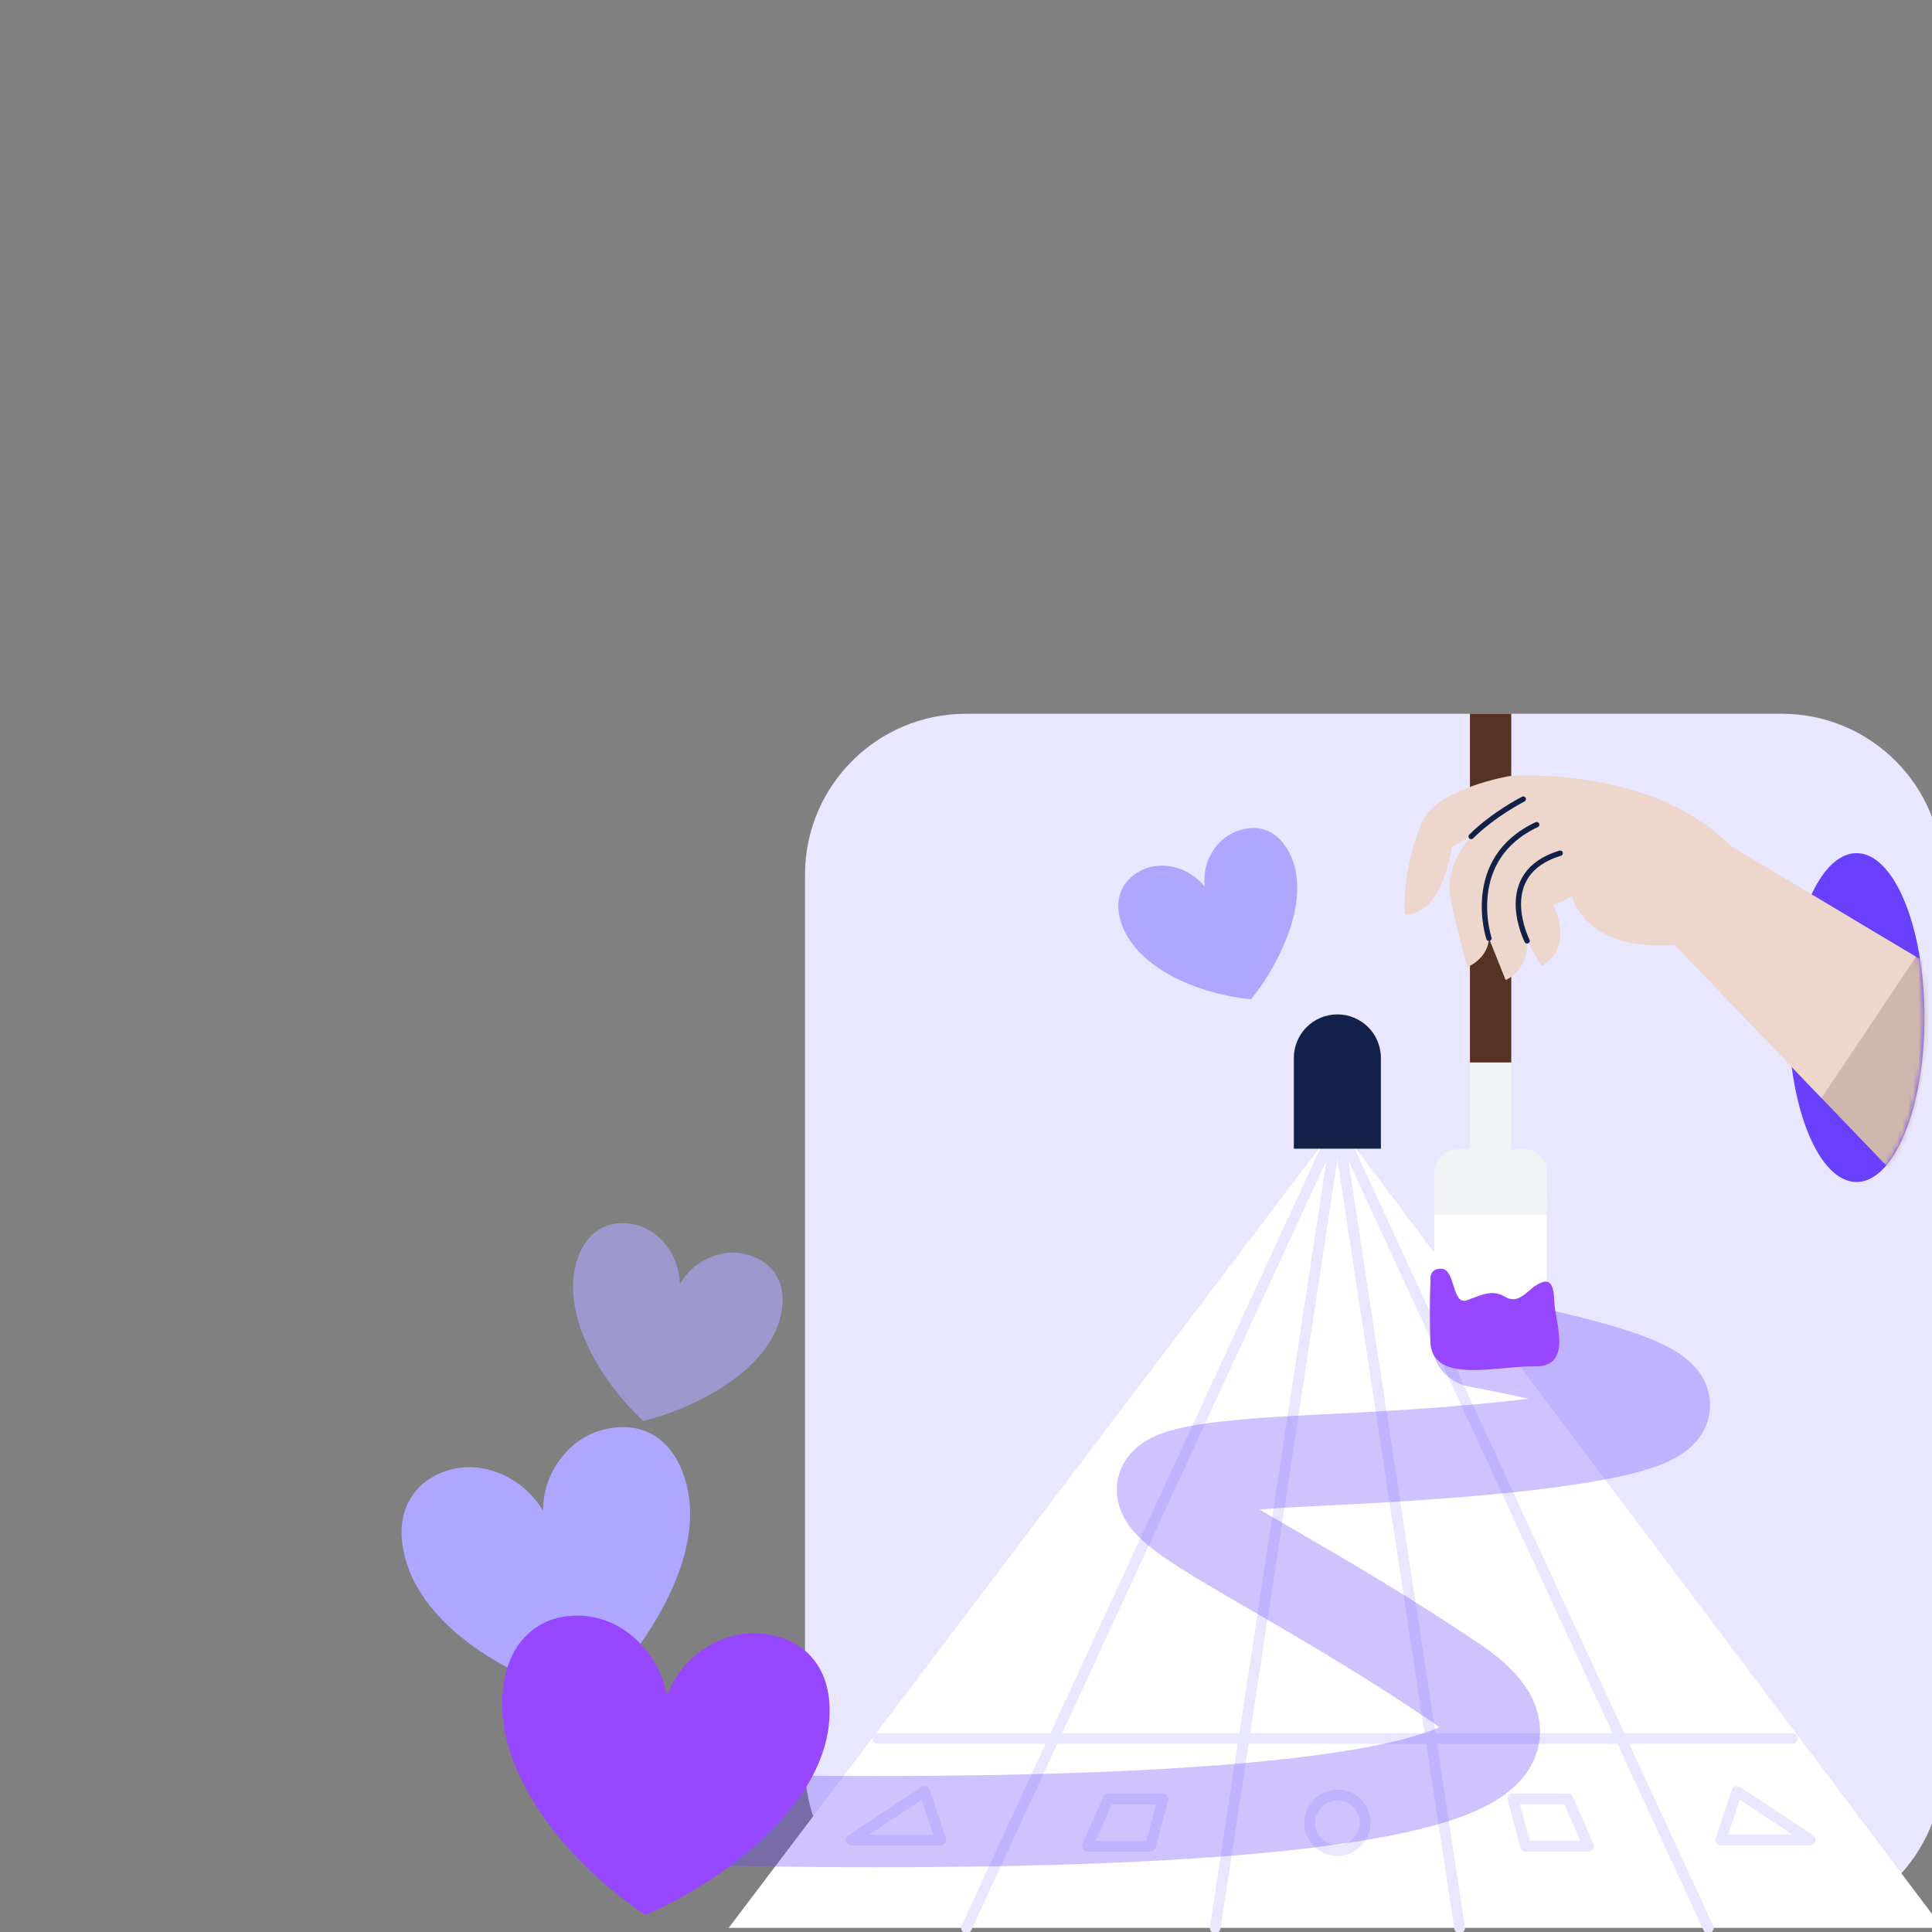 <svg width="360" height="360" viewBox="0 0 360 360" fill="none" xmlns="http://www.w3.org/2000/svg">
<rect x="0" y="0" width="360" height="360" fill="#808080" stroke="none"/>
<g clip-path="url(#clip0_668_2749)">
<path d="M332 133H180C163.431 133 150 146.431 150 163V329C150 345.569 163.431 359 180 359H332C348.569 359 362 345.569 362 329V163C362 146.431 348.569 133 332 133Z" fill="#E8E7FF"/>
<path d="M135.78 359.23L249.21 209.45L361.95 359.23H135.78Z" fill="white"/>
<path d="M249.21 209.45L180.09 359.23" stroke="#E8E7FF" stroke-width="2" stroke-miterlimit="10" stroke-linecap="round"/>
<path d="M249.21 209.45L226.43 359.23" stroke="#E8E7FF" stroke-width="2" stroke-miterlimit="10" stroke-linecap="round"/>
<path d="M249.21 209.45L318.32 359.23" stroke="#E8E7FF" stroke-width="2" stroke-miterlimit="10" stroke-linecap="round"/>
<path d="M249.21 209.45L271.98 359.23" stroke="#E8E7FF" stroke-width="2" stroke-miterlimit="10" stroke-linecap="round"/>
<path d="M163.59 323.94H333.96" stroke="#E8E7FF" stroke-width="2" stroke-miterlimit="10" stroke-linecap="round"/>
<path d="M172.29 333.81L158.62 342.85H175.3L172.29 333.81Z" stroke="#E8E7FF" stroke-width="2" stroke-linecap="round" stroke-linejoin="round"/>
<path d="M323.65 333.81L337.32 342.85H320.64L323.65 333.81Z" stroke="#E8E7FF" stroke-width="2" stroke-linecap="round" stroke-linejoin="round"/>
<path d="M206.48 335.19L202.62 344H214.37L216.71 335.19H206.48Z" stroke="#E8E7FF" stroke-width="2" stroke-linecap="round" stroke-linejoin="round"/>
<path d="M292.15 335.19L296.01 344H284.26L281.92 335.19H292.15Z" stroke="#E8E7FF" stroke-width="2" stroke-linecap="round" stroke-linejoin="round"/>
<path d="M254.38 339.65C254.38 342.51 252.06 344.82 249.21 344.82C246.36 344.82 244.04 342.5 244.04 339.65C244.04 336.8 246.36 334.48 249.21 334.48C252.06 334.48 254.38 336.8 254.38 339.65Z" stroke="#E8E7FF" stroke-width="2" stroke-linecap="round" stroke-linejoin="round"/>
<path d="M257.32 214.04H241.09V197.13C241.09 192.65 244.72 189.02 249.2 189.02C253.68 189.02 257.31 192.65 257.31 197.13V214.04H257.32Z" fill="#132148"/>
<path opacity="0.8" d="M117.5 338.69C117.5 338.69 319.82 346.26 270.82 313.28C221.82 280.3 190.21 274.66 246.74 272.04C303.27 269.42 341.25 262.59 275.29 250" stroke="#6840FD" stroke-opacity="0.4" stroke-width="17" stroke-miterlimit="10" stroke-linecap="round"/>
<path d="M288.22 223.12H267.28V244.06H288.22V223.12Z" fill="white"/>
<path d="M266.56 238.83C266.56 238.83 266.07 236.23 268.66 236.42C271.25 236.61 270.51 243.27 273.34 242.28C276.17 241.29 278.02 240.18 280.49 241.66C282.96 243.14 284.59 240.45 286.41 239.39C288.23 238.33 289.49 238.41 289.61 242.37C289.73 246.34 293.17 254.72 286.03 254.6C278.89 254.48 266.73 258.09 266.52 249.87C266.31 241.65 266.56 238.82 266.56 238.82V238.83Z" fill="#9747FF"/>
<path d="M271.45 214.17H284.07C286.37 214.17 288.23 216.04 288.23 218.33V226.33H267.29V218.33C267.29 216.03 269.16 214.17 271.45 214.17Z" fill="#F1F2F3"/>
<path d="M281.6 197.97H273.9V216.27H281.6V197.97Z" fill="#F1F2F3"/>
<path d="M281.6 133H273.9V197.97H281.6V133Z" fill="#553222"/>
<path d="M322.44 157.63L312.03 176.07C295.21 177.35 292.9 167.04 292.9 167.04L289.46 168.66C293.39 177.3 287.19 179.99 287.19 179.99L284.55 175.32C284.72 181.07 280.55 182.61 280.55 182.61L277.44 174.84C277.27 178.66 273.43 180.2 273.43 180.2C273.43 180.2 271.53 173.48 270.31 167.52C268.94 160.84 274.4 155.65 274.4 155.65L270.51 157.84C268.34 171.37 261.84 170.39 261.84 170.39C261.84 170.39 260.99 162.84 264.86 153.41C267.55 146.87 281.4 144.59 281.4 144.59C281.4 144.59 307.81 142.58 322.44 157.62V157.63Z" fill="#EDD6CC"/>
<path d="M277.44 174.83C277.44 174.83 272.57 160.12 286.34 153.66" stroke="#132148" stroke-linecap="round" stroke-linejoin="round"/>
<path d="M284.55 175.31C284.55 175.31 278.16 162.79 290.71 158.98" stroke="#132148" stroke-linecap="round" stroke-linejoin="round"/>
<path d="M283.84 148.9C283.84 148.9 278.38 151.65 274.13 155.87" stroke="#132148" stroke-linecap="round" stroke-linejoin="round"/>
<path d="M345.94 220.25C352.932 220.25 358.6 206.532 358.6 189.61C358.6 172.688 352.932 158.97 345.94 158.97C338.948 158.97 333.28 172.688 333.28 189.61C333.28 206.532 338.948 220.25 345.94 220.25Z" fill="#6840FD"/>
<mask id="mask0_668_2749" style="mask-type:luminance" maskUnits="userSpaceOnUse" x="333" y="158" width="26" height="63">
<path d="M345.94 220.25C352.932 220.25 358.6 206.532 358.6 189.61C358.6 172.688 352.932 158.97 345.94 158.97C338.948 158.97 333.28 172.688 333.28 189.61C333.28 206.532 338.948 220.25 345.94 220.25Z" fill="white"/>
</mask>
<g mask="url(#mask0_668_2749)">
<path d="M312.03 176.07L354.43 220.25L361.95 181.24L322.44 157.63L312.03 176.07Z" fill="#CFB7AD"/>
</g>
<path d="M312.03 176.07L339.41 204.59L357.01 178.29L322.44 157.63L312.03 176.07Z" fill="#EDD6CC"/>
<path d="M127.913 276.56C129.599 283.001 128.02 290.369 124.63 297.346C121.293 304.31 115.979 311.46 110.407 316.691C102.726 314.857 94.765 311.455 88.427 306.952C82.021 302.408 77.17 296.724 75.485 290.283C74.236 285.513 74.855 281.837 76.577 279.083C78.229 276.333 81.025 274.607 84.172 273.783C87.28 273.028 90.545 273.368 93.61 274.754C96.603 276.088 99.31 278.359 101.198 281.508C101.166 277.874 102.399 274.513 104.423 271.867C106.379 269.238 109.045 267.288 112.313 266.432C115.582 265.577 118.811 265.725 121.598 267.314C124.385 268.902 126.668 271.804 127.916 276.574L127.913 276.56Z" fill="#AFA6FF"/>
<g opacity="0.61">
<path d="M145.324 245.751C144.073 250.421 140.429 254.503 135.782 257.687C131.174 260.881 125.251 263.483 119.855 264.78C115.668 260.863 111.868 255.855 109.487 250.735C107.078 245.566 106.061 240.236 107.312 235.566C108.239 232.108 109.95 230.011 112.027 228.892C114.067 227.753 116.442 227.667 118.724 228.278C120.956 228.918 122.894 230.307 124.329 232.283C125.739 234.2 126.631 236.606 126.69 239.271C127.976 236.967 129.962 235.29 132.19 234.347C134.369 233.392 136.752 233.119 139.122 233.754C141.491 234.389 143.476 235.643 144.663 237.648C145.851 239.652 146.248 242.303 145.322 245.761L145.324 245.751Z" fill="#AFA6FF"/>
</g>
<path d="M154.46 321.242C153.714 328.714 149.155 335.884 142.834 341.93C136.576 347.983 128.154 353.457 120.213 356.801C112.817 351.847 105.738 345.126 100.808 337.878C95.82 330.56 92.925 322.646 93.671 315.175C94.223 309.642 96.319 305.999 99.22 303.763C102.044 301.503 105.676 300.776 109.325 301.141C112.906 301.561 116.223 303.203 118.918 305.871C121.558 308.455 123.527 311.919 124.287 315.989C125.679 312.134 128.301 309.065 131.478 307.062C134.577 305.05 138.159 304.034 141.949 304.413C145.738 304.791 149.093 306.215 151.415 308.988C153.737 311.762 155.011 315.725 154.458 321.258L154.46 321.242Z" fill="#9747FF"/>
<path d="M240.713 159.934C242.285 163.773 241.904 168.458 240.365 173.055C238.859 177.639 236.138 182.504 233.101 186.205C228.179 185.717 222.955 184.284 218.65 182.033C214.299 179.764 210.821 176.658 209.249 172.82C208.085 169.977 208.171 167.654 209.017 165.807C209.827 163.965 211.416 162.667 213.305 161.894C215.175 161.166 217.231 161.102 219.249 161.701C221.217 162.273 223.085 163.45 224.514 165.237C224.199 162.993 224.691 160.813 225.733 159.008C226.735 157.219 228.233 155.79 230.194 154.986C232.156 154.183 234.175 154.003 236.036 154.751C237.897 155.498 239.552 157.1 240.716 159.942L240.713 159.934Z" fill="#AFA6FF"/>
</g>
<defs>
<clipPath id="clip0_668_2749">
<rect width="302" height="227" fill="white" transform="translate(58 133)"/>
</clipPath>
</defs>
</svg>

